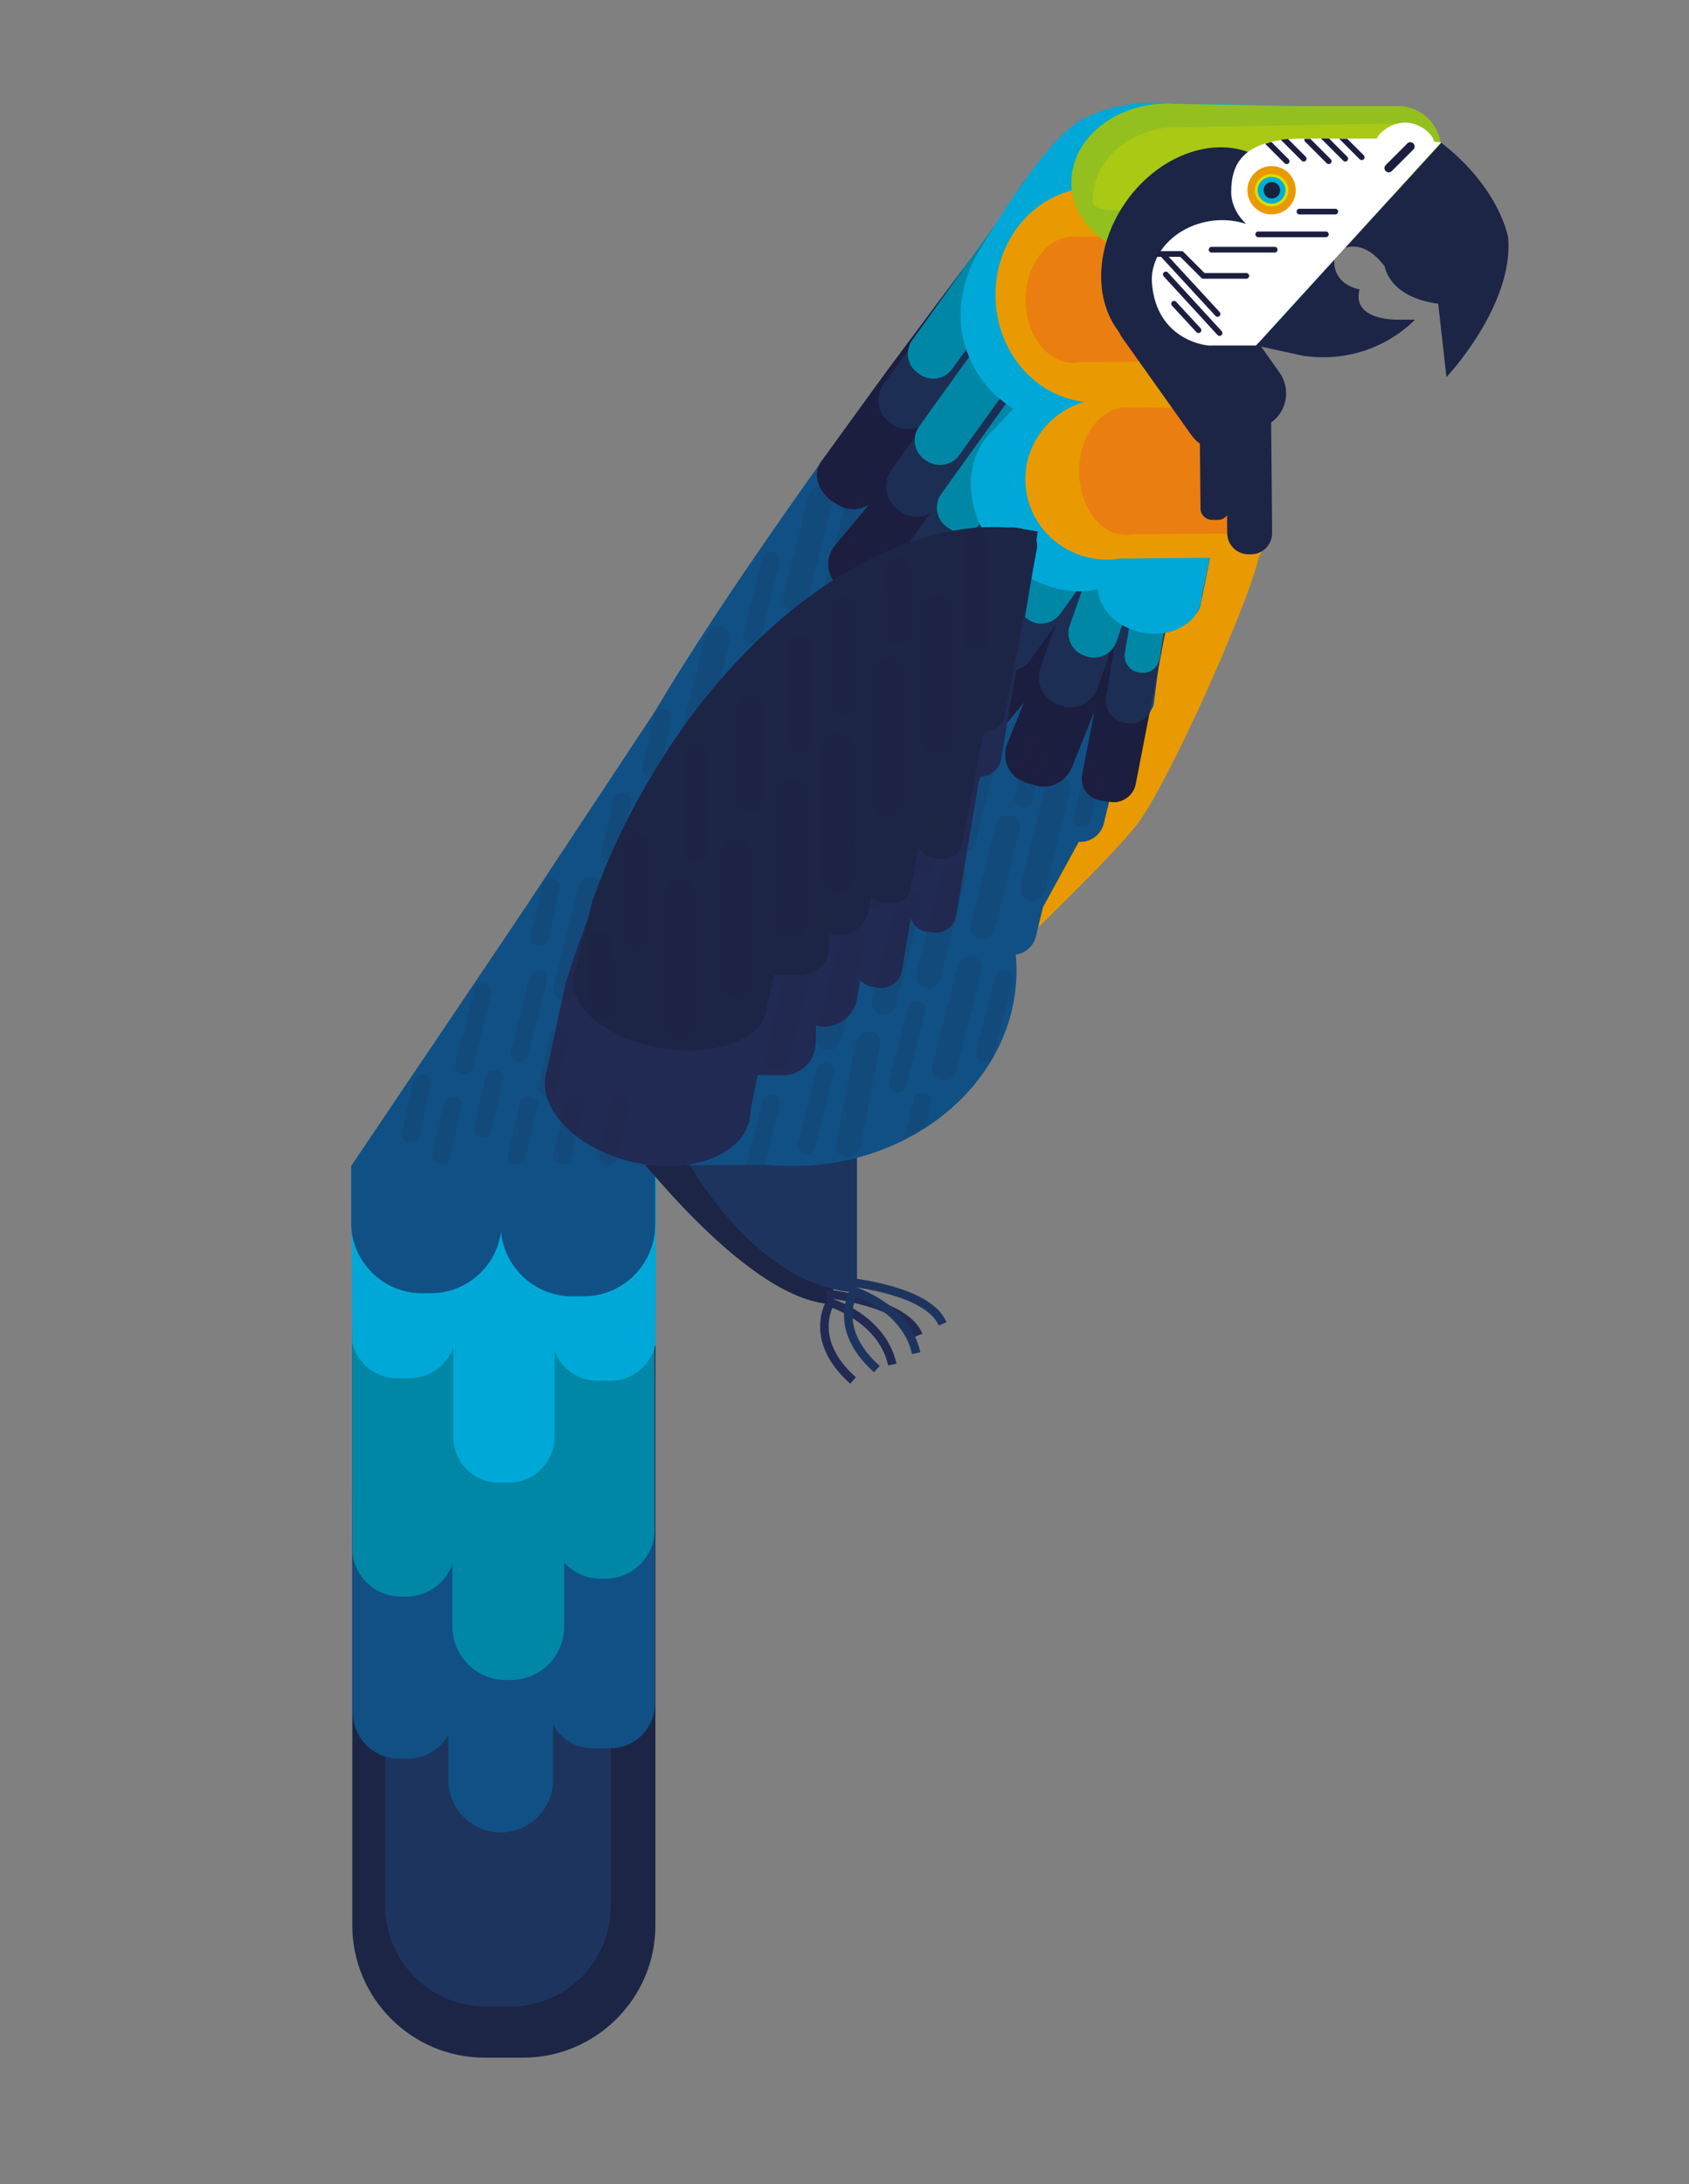 <?xml version="1.0" encoding="utf-8"?>
<!-- Generator: Adobe Illustrator 22.1.0, SVG Export Plug-In . SVG Version: 6.00 Build 0)  -->
<svg version="1.1" id="Capa_1" xmlns="http://www.w3.org/2000/svg" xmlns:xlink="http://www.w3.org/1999/xlink" x="0px" y="0px"
	 viewBox="0 0 594 768" style="enable-background:new 0 0 594 768;" xml:space="preserve">
<rect x="0" y="0" width="594" height="768" fill="#808080" stroke="none"/>
<style type="text/css">
	.st0{fill:#1C2546;}
	.st1{fill:#1D355E;}
	.st2{fill:#115084;}
	.st3{fill:#0087A5;}
	.st4{clip-path:url(#SVGID_2_);fill:#0087A5;}
	.st5{clip-path:url(#SVGID_4_);fill:#00A8D7;}
	.st6{clip-path:url(#SVGID_6_);fill:#115084;}
	.st7{fill:none;stroke:#212A53;stroke-width:3;stroke-miterlimit:10;}
	.st8{fill:none;stroke:#1D355E;stroke-width:3;stroke-miterlimit:10;}
	.st9{fill:#E99A00;}
	.st10{fill:#1C1E3F;}
	.st11{opacity:0.68;}
	.st12{fill:#00A8D7;}
	.st13{fill:#172E4D;}
	.st14{fill:none;stroke:#1D1D1B;stroke-width:1.5;stroke-linecap:round;stroke-linejoin:round;stroke-miterlimit:10;}
	.st15{fill:none;stroke:#172E4D;stroke-width:2;stroke-linecap:round;stroke-linejoin:round;stroke-miterlimit:10;}
	.st16{clip-path:url(#SVGID_8_);}
	.st17{opacity:0.59;}
	.st18{fill:#EC6B1C;}
	.st19{fill:#93C01F;}
	.st20{opacity:0.31;fill:#DDDB00;}
	.st21{fill:#FFFFFF;}
	.st22{fill:#00B0D6;stroke:#DDDB00;stroke-miterlimit:10;}
	.st23{fill:#19223D;}
	.st24{fill:#212A53;}
	.st25{opacity:0.3;}
	.st26{opacity:0.6;}
	.st27{opacity:0.2;clip-path:url(#SVGID_10_);}
	.st28{fill:none;stroke:#1C1E3F;stroke-width:3;stroke-linecap:round;stroke-linejoin:round;stroke-miterlimit:10;}
	.st29{clip-path:url(#SVGID_12_);}
	.st30{fill:none;stroke:#1C1E3F;stroke-width:2;stroke-linecap:round;stroke-linejoin:round;stroke-miterlimit:10;}
	.st31{clip-path:url(#SVGID_14_);}
</style>
<g>
	<path class="st0" d="M170.4,723.5H184c25.6,0,46.5-20.9,46.5-46.5l0-250.9c0-25.6-20.9-46.5-46.5-46.5h-13.6
		c-25.6,0-46.5,20.9-46.5,46.5l0,250.9C123.9,702.6,144.8,723.5,170.4,723.5z"/>
	<path class="st1" d="M170.7,705.5h8.9c19.4,0,35.2-15.8,35.2-35.2l0-194.6c0-19.4-15.8-35.2-35.2-35.2h-8.9
		c-19.4,0-35.2,15.8-35.2,35.2l0,194.6C135.5,689.7,151.4,705.5,170.7,705.5z"/>
	<path class="st2" d="M140.1,456.8h3.6c6,0,11.3,3.4,14,8.4l36.8,12.6c2.6-5,7.8-8.4,13.8-8.4h6.4c8.6,0,15.6,7,15.6,15.6l0,114.1
		c0,8.6-7,15.6-15.6,15.6h-6.4c-6,0-11.2-3.4-13.8-8.4l0,19.6c0,10.1-8.3,18.4-18.4,18.4c-10.1,0-18.4-8.3-18.4-18.4l0-16
		c-2.7,5-8,8.4-14,8.4h-3.6c-8.8,0-16-7.2-16-16l0-129.5C124.2,464,131.4,456.8,140.1,456.8z"/>
	<path class="st3" d="M177.8,590.7h1.9c10.3,0,18.7-8.4,18.7-18.7l0-181c0-10.3-8.4-18.7-18.7-18.7h-1.9c-10.3,0-18.7,8.4-18.7,18.7
		l0,181C159.1,582.2,167.5,590.7,177.8,590.7z"/>
	<path class="st3" d="M211.2,555.1l1.8,0c9.5,0,17.2-7.8,17.2-17.2l0-155.5c0-9.5-7.8-17.2-17.2-17.2h-1.8
		c-9.5,0-17.2,7.8-17.2,17.2l0,155.5C194,547.4,201.7,555.1,211.2,555.1z"/>
	<g>
		<defs>
			<polygon id="SVGID_1_" points="152.7,366.7 123.5,410 124.2,602.3 230.7,597.1 230.8,414.2 			"/>
		</defs>
		<clipPath id="SVGID_2_">
			<use xlink:href="#SVGID_1_"  style="overflow:visible;"/>
		</clipPath>
		<path class="st4" d="M141.1,561.4h1.8c9.5,0,17.2-7.8,17.2-17.2l0-155.5c0-9.5-7.8-17.2-17.2-17.2h-1.8c-9.5,0-17.2,7.8-17.2,17.2
			l0,155.5C123.8,553.7,131.6,561.4,141.1,561.4z"/>
	</g>
	<g>
		<defs>
			<polygon id="SVGID_3_" points="163.1,351.2 123.5,412 124.2,528.6 230.4,523.2 230.8,404.7 			"/>
		</defs>
		<clipPath id="SVGID_4_">
			<use xlink:href="#SVGID_3_"  style="overflow:visible;"/>
		</clipPath>
		<path class="st5" d="M139.8,323.1h4.4c9,0,16.3,7.3,16.3,16.3l0,30.8c2.3-6.1,8.1-10.4,14.9-10.4h3.6c6.7,0,12.5,4.2,14.9,10.2
			v-29.7c0-9,7.3-16.3,16.3-16.3h4.4c9,0,16.3,7.3,16.3,16.3l0,128.9c0,9-7.3,16.3-16.3,16.3h-4.4c-6.9,0-12.8-4.3-15.2-10.4l0,30.2
			c0,8.8-7.2,16-16,16h-3.6c-8.8,0-16-7.2-16-16l0-31.4c-2.3,6.2-8.3,10.7-15.3,10.7h-4.4c-9,0-16.3-7.3-16.3-16.3l0-128.9
			C123.5,330.4,130.8,323.1,139.8,323.1z"/>
	</g>
	<g>
		<defs>
			<polygon id="SVGID_5_" points="184.5,319.5 123.5,410 123.7,617.6 230.1,617.6 230.7,408.7 			"/>
		</defs>
		<clipPath id="SVGID_6_">
			<use xlink:href="#SVGID_5_"  style="overflow:visible;"/>
		</clipPath>
		<path class="st6" d="M148.3,183h3.3c13,0,23.7,10.1,24.7,22.8c1.7-12.2,12.2-21.7,24.9-21.7h4.1c13.8,0,25.1,11.3,25.1,25.1
			l0,221.5c0,13.8-11.3,25.1-25.1,25.1h-4.1c-13,0-23.8-10-25-22.7c-1.6,12.1-12,21.6-24.6,21.6h-3.3c-13.7,0-24.8-11.2-24.8-24.8
			l0-222.1C123.5,194.2,134.7,183,148.3,183z"/>
	</g>
	<g>
		<path class="st0" d="M225.9,408.9c-4.9-7.8,34.5,46.1,64.7,49.5c0.8,0.1,1.7,0.2,2.5,0.2l0-49.7
			C293.1,408.9,263.6,410.9,225.9,408.9z"/>
		<path class="st1" d="M241.2,407.1c0,0,23.9,45.4,60.2,47.4v-49.7C301.4,404.7,278.9,409,241.2,407.1z"/>
		<g>
			<path class="st7" d="M290.7,454.9c0,0,27.5,2.8,32.3,14.6"/>
			<path class="st7" d="M313.8,479.8c-3.5-16.2-21.8-21.8-21.8-21.8s-8.2,13,8,27.4"/>
		</g>
		<g>
			<path class="st8" d="M299.2,450.9c0,0,27.5,2.8,32.3,14.6"/>
			<path class="st8" d="M322.2,475.8c-3.5-16.2-21.8-21.8-21.8-21.8s-8.2,13,8,27.4"/>
		</g>
	</g>
	<polygon class="st2" points="125.1,409.3 281.6,172.6 220.6,292 271.3,409.6 154.9,409.6 155.1,409.3 	"/>
	<ellipse class="st2" cx="278.6" cy="341.2" rx="78.9" ry="68.8"/>
	<path class="st9" d="M431.3,127c1.3,1.9,2.5,3.8,3.7,5.7l1.1,0c5.5,0.1,9.8,4.7,9.7,10.2l-1.2,47.4c0,2-0.7,3.9-1.8,5.4
		c-4.1,17.6-31.8,79.5-42.7,93.9c-8.7,11.4-39.9,41.2-39.9,41.2l18.8-49.8c0,0,1.2-3.5,11.9-18.3c10.7-14.8,18.3-47.9,18.3-47.9
		c-2.5-19.6,7-16.8,7-16.8l0-3.8c-0.7-1.4-1.1-2.9-1-4.6l0.5-18.6c-0.6-4.5-1.8-9.6-4.1-14.4"/>
	<path class="st2" d="M354.8,73.4c12-31.5,59.4-35.5,72.7-36l0.3-0.1l22.3,0c3.9,0,7.1,3.2,7.1,7.1c0,3.9-3.2,7.1-7.1,7.1h-9
		l-2.5,47.9l-17,22.1l1.6,31.7c0.9-0.1-0.9,5.4,0,5.6l1.2,2.1c4.5,1.1,7.3,5.7,6.2,10.1l-8.5,42.3c-1.8,4.6-7.9,8.9-13.4,9.3l0.1,1
		l-3.1,24.5l-13.3,24.2l-4.2,17.3c-1,4-4.8,6.7-8.8,6.4l-12.6,23l-2.5,10.3c-1.1,4.5-5.7,7.3-10.1,6.2l-0.4-0.1l-85.5,0.3
		l-56.8-42.8C211.7,258.5,354.8,73.4,354.8,73.4z"/>
	<g>
		<path class="st10" d="M307.9,175.5l49.7-59.7c4.1-4.9,3-11.7-2.4-15l-1.6-1c-4.1-2.5-10-1.6-13.1,2.1l-1.7-7.4l-26.5,35.4
			l-23,31.7c-4.1,4.9-1.5,11.6,3.9,15l1.6,1C298.9,180.2,304.8,179.2,307.9,175.5z"/>
		<path class="st10" d="M311.9,206.2l49.3-59.2c4.2-5,3.1-12-2.5-15.5l-2.1-1.3c-4.2-2.6-10.3-1.6-13.5,2.2l-49.3,59.2
			c-4.2,5-3.1,12,2.5,15.5l2.1,1.3C302.7,211,308.7,210.1,311.9,206.2z"/>
		<path class="st10" d="M319.2,229.4l49.8-59.9c4-4.8,2.9-11.5-2.4-14.8l-1.4-0.9c-4.1-2.5-9.9-1.6-12.9,2.1l-49.8,59.9
			c-4,4.8-2.9,11.5,2.4,14.8l1.4,0.9C310.3,234,316.1,233,319.2,229.4z"/>
		<path class="st10" d="M329.5,254.9l49.1-59c4.3-5.1,3.1-12.2-2.5-15.7l-2.3-1.4c-4.3-2.7-10.4-1.7-13.6,2.2l-49.1,59
			c-4.3,5.1-3.1,12.2,2.5,15.7l2.3,1.4C320.1,259.8,326.2,258.8,329.5,254.9z"/>
		<path class="st10" d="M348.9,260.5l50.7-60.8c3.8-4.5,2.8-10.8-2.2-13.9l-0.3-0.2c-3.8-2.4-9.2-1.5-12.1,2l-50.7,60.8
			c-3.8,4.5-2.8,10.8,2.2,13.9l0.3,0.2C340.6,264.8,346,263.9,348.9,260.5z"/>
		<path class="st10" d="M376.8,270.2l27.6-68.3c2.3-5.8-0.6-12-6.6-13.8l-3.3-1c-5-1.5-10.7,1.2-12.6,6l-27.6,68.3
			c-2.3,5.8,0.6,12,6.6,13.8l3.3,1C369.1,277.7,374.8,275,376.8,270.2z"/>
		<path class="st10" d="M399.4,275.8l13.9-71.5c0.9-4.4-2.1-8.6-6.6-9.2l-3.4-0.5c-4.1-0.6-8,2.2-8.8,6.2l-13.9,71.5
			c-0.9,4.4,2.1,8.6,6.6,9.2l3.4,0.5C394.6,282.6,398.6,279.8,399.4,275.8z"/>
	</g>
	<g class="st11">
		<path class="st1" d="M327,146.9l43-59.8c3.1-4.3,2.1-10.3-2.2-13.3l-0.8-0.6c-4.3-3.1-10.3-2.1-13.3,2.2l-43,59.8
			c-3.1,4.3-2.1,10.3,2.2,13.3l0.8,0.6C317.9,152.2,323.9,151.2,327,146.9z"/>
		<path class="st1" d="M330.6,177.5l42.4-59c3.2-4.5,2.2-10.8-2.3-14l-0.8-0.6c-4.5-3.2-10.8-2.2-14,2.3l-42.4,59
			c-3.2,4.5-2.2,10.8,2.3,14l0.8,0.6C321,183,327.4,181.9,330.6,177.5z"/>
		<path class="st1" d="M336.6,200.9l43.3-60.2c3-4.2,2-10-2.1-13l-0.8-0.6c-4.2-3-10-2-13,2.1l-43.3,60.2c-3,4.2-2,10,2.1,13
			l0.8,0.6C327.8,206,333.6,205.1,336.6,200.9z"/>
		<path class="st1" d="M345.8,226.1l42.2-58.6c3.3-4.6,2.2-11-2.3-14.3l-0.9-0.6c-4.6-3.3-11-2.2-14.3,2.3l-42.2,58.6
			c-3.3,4.6-2.2,11,2.3,14.3l0.9,0.6C336.1,231.7,342.5,230.7,345.8,226.1z"/>
		<path class="st1" d="M362,232.5l44.5-61.9c2.6-3.7,1.8-8.9-1.9-11.5l-0.7-0.5c-3.7-2.6-8.9-1.8-11.5,1.9l-44.5,61.9
			c-2.6,3.7-1.8,8.9,1.9,11.5l0.7,0.5C354.1,237,359.3,236.1,362,232.5z"/>
		<path class="st1" d="M386,241.9l24-68.5c1.8-5.2-1-11-6.2-12.9l-1-0.3c-5.2-1.8-11,1-12.9,6.2l-24,68.5c-1.8,5.2,1,11,6.2,12.9
			l1,0.3C378.4,249.9,384.2,247.1,386,241.9z"/>
		<path class="st1" d="M405.3,247.8l12-71.4c0.7-4.3-2.2-8.3-6.5-9.1l-0.8-0.1c-4.3-0.7-8.3,2.2-9.1,6.5L389,245
			c-0.7,4.3,2.2,8.3,6.5,9.1l0.8,0.1C400.5,255,404.6,252.1,405.3,247.8z"/>
	</g>
	<g>
		<path class="st3" d="M334.9,129.7l44.5-61.9c2.6-3.7,1.8-8.9-1.9-11.5l-0.7-0.5c-3.7-2.6-8.9-1.8-11.5,1.9l-44.5,61.9
			c-2.6,3.7-1.8,8.9,1.9,11.5l0.7,0.5C327.1,134.3,332.2,133.4,334.9,129.7z"/>
		<path class="st3" d="M337.3,160.1l44.5-61.9c2.6-3.7,1.8-8.9-1.9-11.5l-0.7-0.5c-3.7-2.6-8.9-1.8-11.5,1.9l-44.5,61.9
			c-2.6,3.7-1.8,8.9,1.9,11.5l0.7,0.5C329.5,164.6,334.7,163.7,337.3,160.1z"/>
		<path class="st3" d="M345,183.8l44.5-61.9c2.6-3.7,1.8-8.9-1.9-11.5l-0.7-0.5c-3.7-2.6-8.9-1.8-11.5,1.9L331,173.7
			c-2.6,3.7-1.8,8.9,1.9,11.5l0.7,0.5C337.2,188.3,342.4,187.5,345,183.8z"/>
		<path class="st3" d="M352.1,208.6l44.5-61.9c2.6-3.7,1.8-8.9-1.9-11.5l-0.7-0.5c-3.7-2.6-8.9-1.8-11.5,1.9L338,198.5
			c-2.6,3.7-1.8,8.9,1.9,11.5l0.7,0.5C344.2,213.1,349.4,212.3,352.1,208.6z"/>
		<path class="st3" d="M372.9,215.8l44.5-61.9c2.6-3.7,1.8-8.9-1.9-11.5l-0.7-0.5c-3.7-2.6-8.9-1.8-11.5,1.9l-44.5,61.9
			c-2.6,3.7-1.8,8.9,1.9,11.5l0.7,0.5C365,220.4,370.2,219.5,372.9,215.8z"/>
		<path class="st3" d="M392.6,225.7l25.2-72c1.5-4.3-0.8-9-5.1-10.5l-0.8-0.3c-4.3-1.5-9,0.8-10.5,5.1l-25.2,72
			c-1.5,4.3,0.8,9,5.1,10.5l0.8,0.3C386.4,232.2,391.1,230,392.6,225.7z"/>
		<path class="st3" d="M407.8,231.7l12.6-75.3c0.5-3.2-1.6-6.3-4.8-6.8l-0.6-0.1c-3.2-0.5-6.3,1.6-6.8,4.8l-12.6,75.3
			c-0.5,3.2,1.6,6.3,4.8,6.8l0.6,0.1C404.2,237.1,407.2,234.9,407.8,231.7z"/>
	</g>
	<path class="st12" d="M341.1,126.2c-5.6-12.7-3.7-27.1,3.9-39.1c3-4.8,22.6-38.4,35.6-45.1c7.3-3.8,15.8-5.9,24.9-5.9
		c1.1,0,2.2,0,3.3,0.1c0.4,0,0.8,0,1.3,0l62.9,1.3l-6.9,83.4l-32.8-8.1L410.1,142c-2.2,1.3-4.5,2.6-6.9,3.6
		c-1.3,0.6-2.7,1.1-4.1,1.6l24.8,25.4l-14.8,15.8l17.1,4.4l-3.5,16.6c0,0.8-0.1,1.6-0.3,2.4c-1.8,8-11.4,12.7-21.3,10.5
		c-8.5-1.9-14.6-8.3-15-15.1c-10.4,2.4-22.9-1.2-32.5-10.3c-13.9-13.3-16.2-33.4-5.2-44.8c0.5-0.5,0.9-0.9,1.4-1.3
		c0.2-0.2,0.3-0.4,0.5-0.6l6-6.5C349.7,139.5,344.3,133.6,341.1,126.2z"/>
	<path class="st9" d="M411.5,156.7c-3.1-6.3-8.2-11.8-16.5-13.8c-1.9-0.5-3.8-1-5.6-1.7c-1.5,0.2-3,0.3-4.5,0.3
		c-19.2,0-34.8-16.9-34.8-37.8c0-19.1,13.1-34.9,30.1-37.4c0.6-0.2,0.9-0.3,0.9-0.3l32.8,0l-3.9,11.7c5.9,6.8,9.6,15.9,9.6,26
		c0,2-0.1,3.9-0.4,5.8c3.8,5.4,8,11.4,12,17.4"/>
	<path class="st13" d="M435.5,57l-41,43.6c-4.7,5-4.5,13,0.5,17.7l3.3,3.1c5,4.7,13,4.5,17.7-0.5l41-43.6c4.7-5,4.5-13-0.5-17.7
		l-3.3-3.1C448.2,51.7,440.2,52,435.5,57z"/>
	<path class="st14" d="M438.7,93.7"/>
	<path class="st14" d="M440.6,85.4"/>
	<path class="st14" d="M441.8,95.7"/>
	<path class="st14" d="M443.9,85.4"/>
	<line class="st15" x1="429.5" y1="87.8" x2="451.7" y2="87.8"/>
	<line class="st15" x1="445.8" y1="82.3" x2="469.6" y2="82.3"/>
	<line class="st15" x1="455.4" y1="74.4" x2="467.9" y2="74.4"/>
	<g>
		<defs>
			<path id="SVGID_7_" d="M423,81.4l5.6,9l21.1,1l-9.1,19.8l-4.7,7.4l-17-3l-13.1-21.9c2.5-8.5,9.7-12.3,9.7-12.3L423,81.4z"/>
		</defs>
		<clipPath id="SVGID_8_">
			<use xlink:href="#SVGID_7_"  style="overflow:visible;"/>
		</clipPath>
		<g class="st16">
			<polyline class="st15" points="410.7,85 419.8,85 427.5,92.7 442.5,92.7 			"/>
			<line class="st15" x1="413.5" y1="85.6" x2="432.5" y2="106.1"/>
			<line class="st15" x1="414.2" y1="92.3" x2="433.1" y2="112.8"/>
			<line class="st15" x1="425.7" y1="111.9" x2="417.1" y2="102.5"/>
		</g>
	</g>
	<path class="st9" d="M389.6,140.1c0.7,0,1.3,0,1.9,0.1c0.2,0,0.5,0,0.7,0l36.9-0.4l-0.5,56.3l-34.6,0.3c-1.5,0.2-3,0.4-4.6,0.4
		c-15.9,0-28.8-12.7-28.8-28.3S373.7,140.1,389.6,140.1z"/>
	<g>
		<g class="st17">
			<path class="st18" d="M377.5,83.2c0.4,0,0.8,0,1.1,0.1c0.1,0,0.3,0,0.4,0l19.5-0.3l9.6,44.1l-27.9,0.2c-0.9,0.2-1.8,0.3-2.7,0.3
				c-9.3,0-16.8-9.9-16.8-22.2S368.3,83.2,377.5,83.2z"/>
		</g>
		<g class="st17">
			<path class="st18" d="M396.1,143.3c0.4,0,0.8,0,1.1,0.1c0.1,0,0.3,0,0.4,0l37.9-0.3l6.6,44.5l-43.4,0.2c-0.9,0.2-1.7,0.3-2.6,0.3
				c-9.2,0-16.6-10-16.6-22.4C379.5,153.3,387,143.3,396.1,143.3z"/>
		</g>
	</g>
	<g>
		<path class="st0" d="M469.3,91.3c0,0-1.3,8.2,8.9,10.5c0,0-3.9,9.7,12.2,10.6h7.2c0,0-14.5,16.3-39.3,12.7l-16.5-3.6L469.3,91.3z"
			/>
		<g>
			<g>
				<path class="st19" d="M410.7,36.4c0.8,0,1.5,0,2.3,0.1c0.3,0,0.6,0,0.9,0l43.3,0.8l0,0l34.5,0c8.3,0,15.1,6.8,15.1,15.1v2.3
					c0,8.3-6.8,15.1-15.1,15.1l-37.2-2.3l-2.1,23.4L416,91.2c-1.7,0.2-3.5,0.3-5.4,0.3c-18.7,0-33.8-12.3-33.8-27.5
					C376.9,48.8,392,36.4,410.7,36.4z"/>
				<path class="st20" d="M414.5,44.6c0.7,0,1.4,0,2.1,0.1c0.3,0,0.5,0,0.8,0l75.1-1.3c1.5,0-0.8,4.5-6.7,6.8
					c-24.2,9.6-101.5,32-101.5,20.5C384.2,56.2,397.7,44.6,414.5,44.6z"/>
			</g>
			<g>
				<path class="st0" d="M431.2,144.5l0.4,43c0,4.1,3.4,7.4,7.5,7.4l0.9,0c4.1,0,7.4-3.4,7.4-7.5l-0.4-43c0-4.1-3.4-7.4-7.5-7.4
					l-0.9,0C434.5,137.1,431.2,140.4,431.2,144.5z"/>
				<path class="st0" d="M421.8,136.7l0.4,42.1c0,2.2,1.9,4,4.1,4l2.1,0c2.2,0,4-1.9,4-4.1l-0.4-42.1c0-2.2-1.9-4-4.1-4l-2.1,0
					C423.6,132.6,421.8,134.4,421.8,136.7z"/>
				
					<ellipse transform="matrix(0.576 -0.818 0.818 0.576 105.911 382.795)" class="st0" cx="421.8" cy="89.3" rx="39.9" ry="31.7"/>
				<path class="st0" d="M394.7,118.8L419,153c4,5.7,11.9,7,17.6,3l10.4-7.4c5.7-4,7-11.9,3-17.6l-24.3-34.3c-4-5.7-11.9-7-17.6-3
					l-10.4,7.4C392,105.2,390.7,113.1,394.7,118.8z"/>
				<g>
					<path class="st21" d="M429.9,77.4c2.9,0,5.7,0.5,8.3,1.3c-3.2-3.1-5.2-7-5.2-11.2c0-10.4,4.5-18.8,26-18.8l25.2,0
						c1.3-2.8,5.8-5.6,9.9-5.6c4.7,0,9.5,3.4,10.3,6.7l2.4,0.3l-65.1,71.4h-15.6c-1,0.3-19.6-1.4-21-22.3
						C404.5,87.2,416.3,77.4,429.9,77.4z"/>
					<g>
						<circle class="st9" cx="447.2" cy="66.9" r="8.5"/>
						<ellipse class="st22" cx="447.2" cy="66.9" rx="5.4" ry="5.2"/>
						<circle class="st23" cx="447.3" cy="66.9" r="2.9"/>
					</g>
				</g>
			</g>
		</g>
		<path class="st0" d="M473.1,87.2c0,0,6.7-3.2,13.9,6.5c0,0,1.4,10.8,18.8,13.1l2.9,25.8c0,0,23.7-25.1,21.7-49
			c0,0-2.7-17.2-23.5-33.4L473.1,87.2z"/>
	</g>
	<path class="st24" d="M192,377.3c0.1-0.5,0.3-1,0.5-1.5c0-0.2,0.1-0.4,0.1-0.6l5.4-25.3c0.2-1.1,0.4-2.1,0.6-2.8l0.3-1.6l0.1,0
		c3.7-11.8,6.7-20.2,11.4-31.1c35.7-83.2,94.7-132.6,143.6-128.8c0.8-0.1,1.6-0.1,2.4,0l2,0.3c0.5,0.1,0.9,0.2,1.3,0.4
		c1.6,0.3,3.2,0.6,4.8,1c0,0-0.1,1.4-0.4,3.9c0.3,1,0.3,2,0.2,3.1l-12.2,72.6c-0.6,3.6-3.7,6.1-7.2,6.1c-0.2,0.6-0.5,1.2-0.7,1.9
		l-7.9,47c-0.7,3.9-4.4,6.6-8.4,6l-2-0.3c-2.7-0.4-4.8-2.3-5.6-4.7l-3.1,18.4c-0.7,3.9-4.4,6.6-8.4,6l-2-0.3
		c-1.6-0.3-3.1-1.1-4.1-2.2c-0.1,0.1-0.1,0.1-0.2,0.2l-1.1,6.3c-1.1,6.3-7,10.5-13.3,9.5l-1.1-0.2l-0.1,6.1
		c-0.1,6.4-5.4,11.5-11.7,11.4l-8.7-0.1L264,390c0,1.3-0.1,2.5-0.4,3.8c-2.9,12.7-21.3,19.3-41.1,14.8C202.7,404,189,390,192,377.3z
		"/>
	<path class="st0" d="M201.9,342.6c0.1-0.4,0.3-0.8,0.4-1.3c0-0.2,0.1-0.3,0.1-0.5l5.1-20.7c0.2-0.9,0.3-1.7,0.6-2.3l0.3-1.3l0.1,0
		c3.5-9.7,6.3-16.5,10.7-25.5c33.7-68.1,89.4-108.7,135.6-105.5c0.7-0.1,1.5-0.1,2.3,0l1.9,0.3c0.4,0.1,0.9,0.2,1.3,0.3
		c1.5,0.2,3.1,0.5,4.6,0.8c0,0-0.1,1.1-0.4,3.2c0.3,0.8,0.3,1.7,0.2,2.6l-11.5,59.4c-0.6,2.9-3.5,5-6.8,5c-0.2,0.5-0.4,1-0.7,1.5
		l-7.5,38.5c-0.6,3.2-4.2,5.4-7.9,4.9l-1.9-0.3c-2.5-0.4-4.5-1.9-5.3-3.9l-2.9,15c-0.6,3.2-4.2,5.4-7.9,4.9l-1.9-0.3
		c-1.5-0.2-2.9-0.9-3.9-1.8c-0.1,0-0.1,0.1-0.2,0.1l-1,5.2c-1,5.1-6.7,8.6-12.6,7.8l-1-0.1l-0.1,5c-0.1,5.2-5.1,9.4-11.1,9.3
		l-8.2-0.1l-2.5,10.2c0,1-0.1,2.1-0.4,3.1c-2.8,10.4-20.2,15.8-38.8,12.1C212,364.5,199.1,353,201.9,342.6z"/>
	<g class="st25">
		<path class="st10" d="M284,324.6l0-45.4c0-3.4-2.7-5.8-6.1-5.3l-0.2,0c-2.5,0.4-4.6,2.7-4.6,5.3l0,45.4c0,3.4,2.7,5.8,6.1,5.3
			l0.2,0C281.9,329.5,284,327.1,284,324.6z"/>
		<path class="st10" d="M264.1,345.8l0-45.4c0-3.4-2.7-5.8-6.1-5.3l-0.2,0c-2.5,0.4-4.6,2.7-4.6,5.3l0,45.4c0,3.4,2.7,5.8,6.1,5.3
			l0.2,0C262.1,350.7,264.1,348.3,264.1,345.8z"/>
		<path class="st10" d="M244.5,359.8l0-45.4c0-3.4-2.7-5.8-6.1-5.3l-0.2,0c-2.5,0.4-4.6,2.7-4.6,5.3l0,45.4c0,3.4,2.7,5.8,6.1,5.3
			l0.2,0C242.5,364.7,244.5,362.3,244.5,359.8z"/>
		<path class="st10" d="M300,308.5l0-45.4c0-3.4-2.7-5.8-6.1-5.3l-0.2,0c-2.5,0.4-4.6,2.7-4.6,5.3l0,45.4c0,3.4,2.7,5.8,6.1,5.3
			l0.2,0C298,313.5,300,311.1,300,308.5z"/>
		<path class="st10" d="M267.8,281.6l0-33.6c0-2.5-2-4.3-4.5-3.9l-0.1,0c-1.9,0.3-3.4,2-3.4,3.9l0,33.6c0,2.5,2,4.3,4.5,3.9l0.1,0
			C266.3,285.3,267.8,283.5,267.8,281.6z"/>
		<path class="st10" d="M285.4,260.9l0-33.6c0-2.5-2-4.3-4.5-3.9l-0.1,0c-1.9,0.3-3.4,2-3.4,3.9l0,33.6c0,2.5,2,4.3,4.5,3.9l0.1,0
			C283.9,264.6,285.4,262.8,285.4,260.9z"/>
		<path class="st10" d="M300.4,247.3l0-33.6c0-2.5-2-4.3-4.5-3.9l-0.1,0c-1.9,0.3-3.4,2-3.4,3.9l0,33.6c0,2.5,2,4.3,4.5,3.9l0.1,0
			C298.9,251,300.4,249.2,300.4,247.3z"/>
		<path class="st10" d="M347.2,224.6l0-33.6c0-2.5-2-4.3-4.5-3.9l-0.1,0c-1.9,0.3-3.4,2-3.4,3.9l0,33.6c0,2.5,2,4.3,4.5,3.9l0.1,0
			C345.7,228.2,347.2,226.5,347.2,224.6z"/>
		<path class="st10" d="M320.2,223.1l-0.7-24.4c-0.1-1.8-2.1-3-4.6-2.5l-0.1,0c-1.9,0.3-3.4,1.7-3.3,3.1l0.7,24.4
			c0.1,1.8,2.1,3,4.6,2.5l0.1,0C318.7,225.8,320.2,224.4,320.2,223.1z"/>
		<path class="st10" d="M215.8,354.8l-0.7-24.4c-0.1-1.8-2.1-3-4.6-2.5l-0.1,0c-1.9,0.3-3.4,1.7-3.3,3.1l0.7,24.4
			c0.1,1.8,2.1,3,4.6,2.5l0.1,0C214.4,357.6,215.9,356.2,215.8,354.8z"/>
		<path class="st10" d="M248.6,298.9l0-33.6c0-2.5-2-4.3-4.5-3.9l-0.1,0c-1.9,0.3-3.4,2-3.4,3.9l0,33.6c0,2.5,2,4.3,4.5,3.9l0.1,0
			C247,302.5,248.6,300.8,248.6,298.9z"/>
		<path class="st10" d="M227.7,330.7l0-33.6c0-2.5-2-4.3-4.5-3.9l-0.1,0c-1.9,0.3-3.4,2-3.4,3.9l0,33.6c0,2.5,2,4.3,4.5,3.9l0.1,0
			C226.2,334.3,227.8,332.6,227.7,330.7z"/>
		<path class="st10" d="M318,281.9l0-45.4c0-3.4-2.7-5.8-6.1-5.3l-0.2,0c-2.5,0.4-4.6,2.7-4.6,5.3l0,45.4c0,3.4,2.7,5.8,6.1,5.3
			l0.2,0C315.9,286.8,318,284.4,318,281.9z"/>
		<path class="st10" d="M335.1,259.9l0-45.4c0-3.4-2.7-5.8-6.1-5.3l-0.2,0c-2.5,0.4-4.6,2.7-4.6,5.3l0,45.4c0,3.4,2.7,5.8,6.1,5.3
			l0.2,0C333,264.9,335.1,262.5,335.1,259.9z"/>
	</g>
	<g class="st26">
		<defs>
			<path id="SVGID_9_" class="st26" d="M345.4,377.8c0,0-17.3,26.8-58.4,31.8l-73.2-0.3l-88.6,0L199,297.7l90.5-136l47.2,9.5
				l54,110.9l-4.2,11.1c0,0-0.3,2.4-6.9,2.8l-12.6,23c0,0-1.4,14.6-10.1,18.1C356.7,337.1,359.6,360.8,345.4,377.8z"/>
		</defs>
		<clipPath id="SVGID_10_">
			<use xlink:href="#SVGID_9_"  style="overflow:visible;"/>
		</clipPath>
		<g class="st27">
			<path class="st0" d="M315.1,353.5l8.9-35.2c0.7-2.6-1-5-3.7-5.3l-0.2,0c-2-0.2-4.1,1.2-4.6,3.2l-8.9,35.2c-0.7,2.6,1,5,3.7,5.3
				l0.2,0C312.5,357,314.6,355.5,315.1,353.5z"/>
			<path class="st0" d="M302.6,403.4l7-35.7c0.5-2.7-1.3-5-4-5.1l-0.2,0c-2-0.1-4,1.4-4.4,3.5l-7,35.7c-0.5,2.7,1.3,5,4,5.1l0.2,0
				C300.2,406.9,302.2,405.4,302.6,403.4z"/>
			<path class="st0" d="M295.5,366.1l8.9-35.2c0.7-2.6-1-5-3.7-5.3l-0.2,0c-2-0.2-4.1,1.2-4.6,3.2l-8.9,35.2c-0.7,2.6,1,5,3.7,5.3
				l0.2,0C292.9,369.5,295,368,295.5,366.1z"/>
			<path class="st0" d="M277.5,373.1l8.9-35.2c0.7-2.6-1-5-3.7-5.3l-0.2,0c-2-0.2-4.1,1.2-4.6,3.2l-8.9,35.2c-0.7,2.6,1,5,3.7,5.3
				l0.2,0C274.9,376.5,277,375,277.5,373.1z"/>
			<path class="st0" d="M203.2,348.6l8.9-35.2c0.7-2.6-1-5-3.7-5.3l-0.2,0c-2-0.2-4.1,1.2-4.6,3.2l-8.9,35.2c-0.7,2.6,1,5,3.7,5.3
				l0.2,0C200.6,352.1,202.7,350.6,203.2,348.6z"/>
			<path class="st0" d="M283.9,211.7l8.9-35.2c0.7-2.6-1-5-3.7-5.3l-0.2,0c-2-0.2-4.1,1.2-4.6,3.2l-8.9,35.2c-0.7,2.6,1,5,3.7,5.3
				l0.2,0C281.3,215.2,283.3,213.7,283.9,211.7z"/>
			<path class="st0" d="M247.8,260.6l8.9-35.2c0.7-2.6-1-5-3.7-5.3l-0.2,0c-2-0.2-4.1,1.2-4.6,3.2l-8.9,35.2c-0.7,2.6,1,5,3.7,5.3
				l0.2,0C245.2,264,247.3,262.5,247.8,260.6z"/>
			<path class="st0" d="M330.7,344.2l8.9-35.2c0.7-2.6-1-5-3.7-5.3l-0.2,0c-2-0.2-4.1,1.2-4.6,3.2l-8.9,35.2c-0.7,2.6,1,5,3.7,5.3
				l0.2,0C328.1,347.7,330.2,346.2,330.7,344.2z"/>
			<path class="st0" d="M311,317.1l6.6-26c0.5-1.9-0.7-3.7-2.7-3.9l-0.1,0c-1.5-0.2-3,0.9-3.4,2.4l-6.6,26c-0.5,1.9,0.7,3.7,2.7,3.9
				l0.1,0C309.1,319.6,310.6,318.5,311,317.1z"/>
			<path class="st0" d="M328.7,304.4l6.6-26c0.5-1.9-0.7-3.7-2.7-3.9l-0.1,0c-1.5-0.2-3,0.9-3.4,2.4l-6.6,26
				c-0.5,1.9,0.7,3.7,2.7,3.9l0.1,0C326.8,307,328.3,305.9,328.7,304.4z"/>
			<path class="st0" d="M343,296.9l6.6-26c0.5-1.9-0.7-3.7-2.7-3.9l-0.1,0c-1.5-0.2-3,0.9-3.4,2.4l-6.6,26c-0.5,1.9,0.7,3.7,2.7,3.9
				l0.1,0C341.1,299.4,342.6,298.3,343,296.9z"/>
			<path class="st0" d="M383.8,288.4l6.6-26c0.5-1.9-0.7-3.7-2.7-3.9l-0.1,0c-1.5-0.2-3,0.9-3.4,2.4l-6.6,26
				c-0.5,1.9,0.7,3.7,2.7,3.9l0.1,0C381.9,291,383.4,289.9,383.8,288.4z"/>
			<path class="st0" d="M363.1,281.9l4.3-19.1c0.3-1.4-1.1-2.7-3-2.9l-0.1,0c-1.5-0.1-2.9,0.7-3.2,1.8l-4.3,19.1
				c-0.3,1.4,1.1,2.7,3,2.9l0.1,0C361.4,283.8,362.9,283,363.1,281.9z"/>
			<path class="st0" d="M256.2,363.5l4.3-19.1c0.3-1.4-1.1-2.7-3-2.9l-0.1,0c-1.5-0.1-2.9,0.7-3.2,1.8l-4.3,19.1
				c-0.3,1.4,1.1,2.7,3,2.9l0.1,0C254.6,365.4,256,364.6,256.2,363.5z"/>
			<path class="st0" d="M232,271.4l4.3-19.1c0.3-1.4-1.1-2.7-3-2.9l-0.1,0c-1.5-0.1-2.9,0.7-3.2,1.8l-4.3,19.1
				c-0.3,1.4,1.1,2.7,3,2.9l0.1,0C230.3,273.3,231.8,272.5,232,271.4z"/>
			<path class="st0" d="M323.4,406.2l4.3-19.1c0.3-1.4-1.1-2.7-3-2.9l-0.1,0c-1.5-0.1-2.9,0.7-3.2,1.8L317,405
				c-0.3,1.4,1.1,2.7,3,2.9l0.1,0C321.7,408,323.1,407.2,323.4,406.2z"/>
			<path class="st0" d="M217.8,300.7l4.3-19.1c0.3-1.4-1.1-2.7-3-2.9l-0.1,0c-1.5-0.1-2.9,0.7-3.2,1.8l-4.3,19.1
				c-0.3,1.4,1.1,2.7,3,2.9l0.1,0C216.2,302.6,217.6,301.8,217.8,300.7z"/>
			<path class="st0" d="M184.9,407.6l4.3-19.1c0.3-1.4-1.1-2.7-3-2.9l-0.1,0c-1.5-0.1-2.9,0.7-3.2,1.8l-4.3,19.1
				c-0.3,1.4,1.1,2.7,3,2.9l0.1,0C183.2,409.4,184.6,408.6,184.9,407.6z"/>
			<path class="st0" d="M172.8,398.2l4.3-19.1c0.3-1.4-1.1-2.7-3-2.9l-0.1,0c-1.5-0.1-2.9,0.7-3.2,1.8l-4.3,19.1
				c-0.3,1.4,1.1,2.7,3,2.9l0.1,0C171.2,400.1,172.6,399.3,172.8,398.2z"/>
			<path class="st0" d="M147.5,399.8l4.3-19.1c0.3-1.4-1.1-2.7-3-2.9l-0.1,0c-1.5-0.1-2.9,0.7-3.2,1.8l-4.3,19.1
				c-0.3,1.4,1.1,2.7,3,2.9l0.1,0C145.9,401.6,147.3,400.8,147.5,399.8z"/>
			<path class="st0" d="M158.2,407.6l4.3-19.1c0.3-1.4-1.1-2.7-3-2.9l-0.1,0c-1.5-0.1-2.9,0.7-3.2,1.8l-4.3,19.1
				c-0.3,1.4,1.1,2.7,3,2.9l0.1,0C156.6,409.4,158,408.6,158.2,407.6z"/>
			<path class="st0" d="M192.7,330.9l4.3-19.1c0.3-1.4-1.1-2.7-3-2.9l-0.1,0c-1.5-0.1-2.9,0.7-3.2,1.8l-4.3,19.1
				c-0.3,1.4,1.1,2.7,3,2.9l0.1,0C191,332.8,192.4,332,192.7,330.9z"/>
			<path class="st0" d="M195.6,383.6l4.3-19.1c0.3-1.4-1.1-2.7-3-2.9l-0.1,0c-1.5-0.1-2.9,0.7-3.2,1.8l-4.3,19.1
				c-0.3,1.4,1.1,2.7,3,2.9l0.1,0C193.9,385.5,195.3,384.7,195.6,383.6z"/>
			<path class="st0" d="M200.8,407.6l4.3-19.1c0.3-1.4-1.1-2.7-3-2.9l-0.1,0c-1.5-0.1-2.9,0.7-3.2,1.8l-4.3,19.1
				c-0.3,1.4,1.1,2.7,3,2.9l0.1,0C199.1,409.4,200.6,408.6,200.8,407.6z"/>
			<path class="st0" d="M216.9,407.6l4.3-19.1c0.3-1.4-1.1-2.7-3-2.9l-0.1,0c-1.5-0.1-2.9,0.7-3.2,1.8l-4.3,19.1
				c-0.3,1.4,1.1,2.7,3,2.9l0.1,0C215.3,409.4,216.7,408.6,216.9,407.6z"/>
			<path class="st0" d="M292.6,326.6l6.6-26c0.5-1.9-0.7-3.7-2.7-3.9l-0.1,0c-1.5-0.2-3,0.9-3.4,2.4l-6.6,26
				c-0.5,1.9,0.7,3.7,2.7,3.9l0.1,0C290.7,329.2,292.3,328.1,292.6,326.6z"/>
			<path class="st0" d="M349.5,371.1l6.6-26c0.5-1.9-0.7-3.7-2.7-3.9l-0.1,0c-1.5-0.2-3,0.9-3.4,2.4l-6.6,26
				c-0.5,1.9,0.7,3.7,2.7,3.9l0.1,0C347.6,373.6,349.2,372.6,349.5,371.1z"/>
			<path class="st0" d="M318.8,381.8l6.6-26c0.5-1.9-0.7-3.7-2.7-3.9l-0.1,0c-1.5-0.2-3,0.9-3.4,2.4l-6.6,26
				c-0.5,1.9,0.7,3.7,2.7,3.9l0.1,0C316.9,384.3,318.4,383.3,318.8,381.8z"/>
			<path class="st0" d="M286.7,403.5l6.6-26c0.5-1.9-0.7-3.7-2.7-3.9l-0.1,0c-1.5-0.2-3,0.9-3.4,2.4l-6.6,26
				c-0.5,1.9,0.7,3.7,2.7,3.9l0.1,0C284.8,406,286.3,404.9,286.7,403.5z"/>
			<path class="st0" d="M296.3,206.4l6.6-26c0.5-1.9-0.7-3.7-2.7-3.9l-0.1,0c-1.5-0.2-3,0.9-3.4,2.4l-6.6,26
				c-0.5,1.9,0.7,3.7,2.7,3.9l0.1,0C294.4,209,295.9,207.9,296.3,206.4z"/>
			<path class="st0" d="M267.7,223.7l6.6-26c0.5-1.9-0.7-3.7-2.7-3.9l-0.1,0c-1.5-0.2-3,0.9-3.4,2.4l-6.6,26
				c-0.5,1.9,0.7,3.7,2.7,3.9l0.1,0C265.8,226.2,267.4,225.1,267.7,223.7z"/>
			<path class="st0" d="M267.7,414.7l6.6-26c0.5-1.9-0.7-3.7-2.7-3.9l-0.1,0c-1.5-0.2-3,0.9-3.4,2.4l-6.6,26
				c-0.5,1.9,0.7,3.7,2.7,3.9l0.1,0C265.8,417.2,267.4,416.1,267.7,414.7z"/>
			<path class="st0" d="M185.8,371.1l6.6-26c0.5-1.9-0.7-3.7-2.7-3.9l-0.1,0c-1.5-0.2-3,0.9-3.4,2.4l-6.6,26
				c-0.5,1.9,0.7,3.7,2.7,3.9l0.1,0C183.9,373.6,185.5,372.6,185.8,371.1z"/>
			<path class="st0" d="M166.3,375.4l6.6-26c0.5-1.9-0.7-3.7-2.7-3.9l-0.1,0c-1.5-0.2-3,0.9-3.4,2.4l-6.6,26
				c-0.5,1.9,0.7,3.7,2.7,3.9l0.1,0C164.4,378,165.9,376.9,166.3,375.4z"/>
			<path class="st0" d="M270.2,347.2l6.6-26c0.5-1.9-0.7-3.7-2.7-3.9l-0.1,0c-1.5-0.2-3,0.9-3.4,2.4l-6.6,26
				c-0.5,1.9,0.7,3.7,2.7,3.9l0.1,0C268.3,349.7,269.9,348.6,270.2,347.2z"/>
			<path class="st0" d="M349.8,327.1l8.9-35.2c0.7-2.6-1-5-3.7-5.3l-0.2,0c-2-0.2-4.1,1.2-4.6,3.2l-8.9,35.2c-0.7,2.6,1,5,3.7,5.3
				l0.2,0C347.3,330.5,349.3,329.1,349.8,327.1z"/>
			<path class="st0" d="M336.4,376.7l8.9-35.2c0.7-2.6-1-5-3.7-5.3l-0.2,0c-2-0.2-4.1,1.2-4.6,3.2l-8.9,35.2c-0.7,2.6,1,5,3.7,5.3
				l0.2,0C333.8,380.1,335.9,378.7,336.4,376.7z"/>
			<path class="st0" d="M367.4,313.5l8.9-35.2c0.7-2.6-1-5-3.7-5.3l-0.2,0c-2-0.2-4.1,1.2-4.6,3.2l-8.9,35.2c-0.7,2.6,1,5,3.7,5.3
				l0.2,0C364.8,316.9,366.9,315.4,367.4,313.5z"/>
		</g>
	</g>
	<g>
		<g>
			<line class="st28" x1="496" y1="51.5" x2="488.4" y2="59.1"/>
			<g>
				<defs>
					<path id="SVGID_11_" d="M481.8,48.8c0,0-4.4,0-10,0c-2.1,0-4-0.1-6.2-0.1c-3.1,0-6.6,0.2-9.4,0.1c-5-0.2-8.8,1-10.1,1.4
						c-0.8,0.2-3.5,1.2-4.4,1.6c-3.8,1.6-5.7,4.7-5.7,4.7l16.6,6.3l29.3-3.7V48.8z"/>
				</defs>
				<clipPath id="SVGID_12_">
					<use xlink:href="#SVGID_11_"  style="overflow:visible;"/>
				</clipPath>
				<g class="st29">
					<line class="st30" x1="459.7" y1="49.1" x2="467.3" y2="56.7"/>
					<line class="st30" x1="444.9" y1="49.1" x2="452.5" y2="56.7"/>
					<line class="st30" x1="450.9" y1="48.2" x2="458.5" y2="55.8"/>
					<line class="st30" x1="465.5" y1="48.2" x2="473.1" y2="55.8"/>
					<line class="st30" x1="471.3" y1="47.7" x2="478.9" y2="55.3"/>
				</g>
			</g>
		</g>
		<line class="st30" x1="426.1" y1="87.8" x2="448.3" y2="87.8"/>
		<line class="st30" x1="442.5" y1="82.4" x2="466.3" y2="82.4"/>
		<line class="st30" x1="457" y1="74.4" x2="469.6" y2="74.4"/>
		<g>
			<defs>
				<path id="SVGID_13_" d="M418.7,85.7l5.6,9l21.1,1l-9.1,19.8l-4.7,7.4l-17-3L401.5,98c2.5-8.5,9.7-12.3,9.7-12.3H418.7z"/>
			</defs>
			<clipPath id="SVGID_14_">
				<use xlink:href="#SVGID_13_"  style="overflow:visible;"/>
			</clipPath>
			<g class="st31">
				<polyline class="st30" points="406.5,89.3 415.5,89.3 423.2,97 438.3,97 				"/>
				<line class="st30" x1="409.3" y1="89.9" x2="428.2" y2="110.4"/>
				<line class="st30" x1="410" y1="96.5" x2="428.9" y2="117.1"/>
				<line class="st30" x1="421.5" y1="116.1" x2="412.9" y2="106.8"/>
			</g>
		</g>
	</g>
</g>
</svg>
